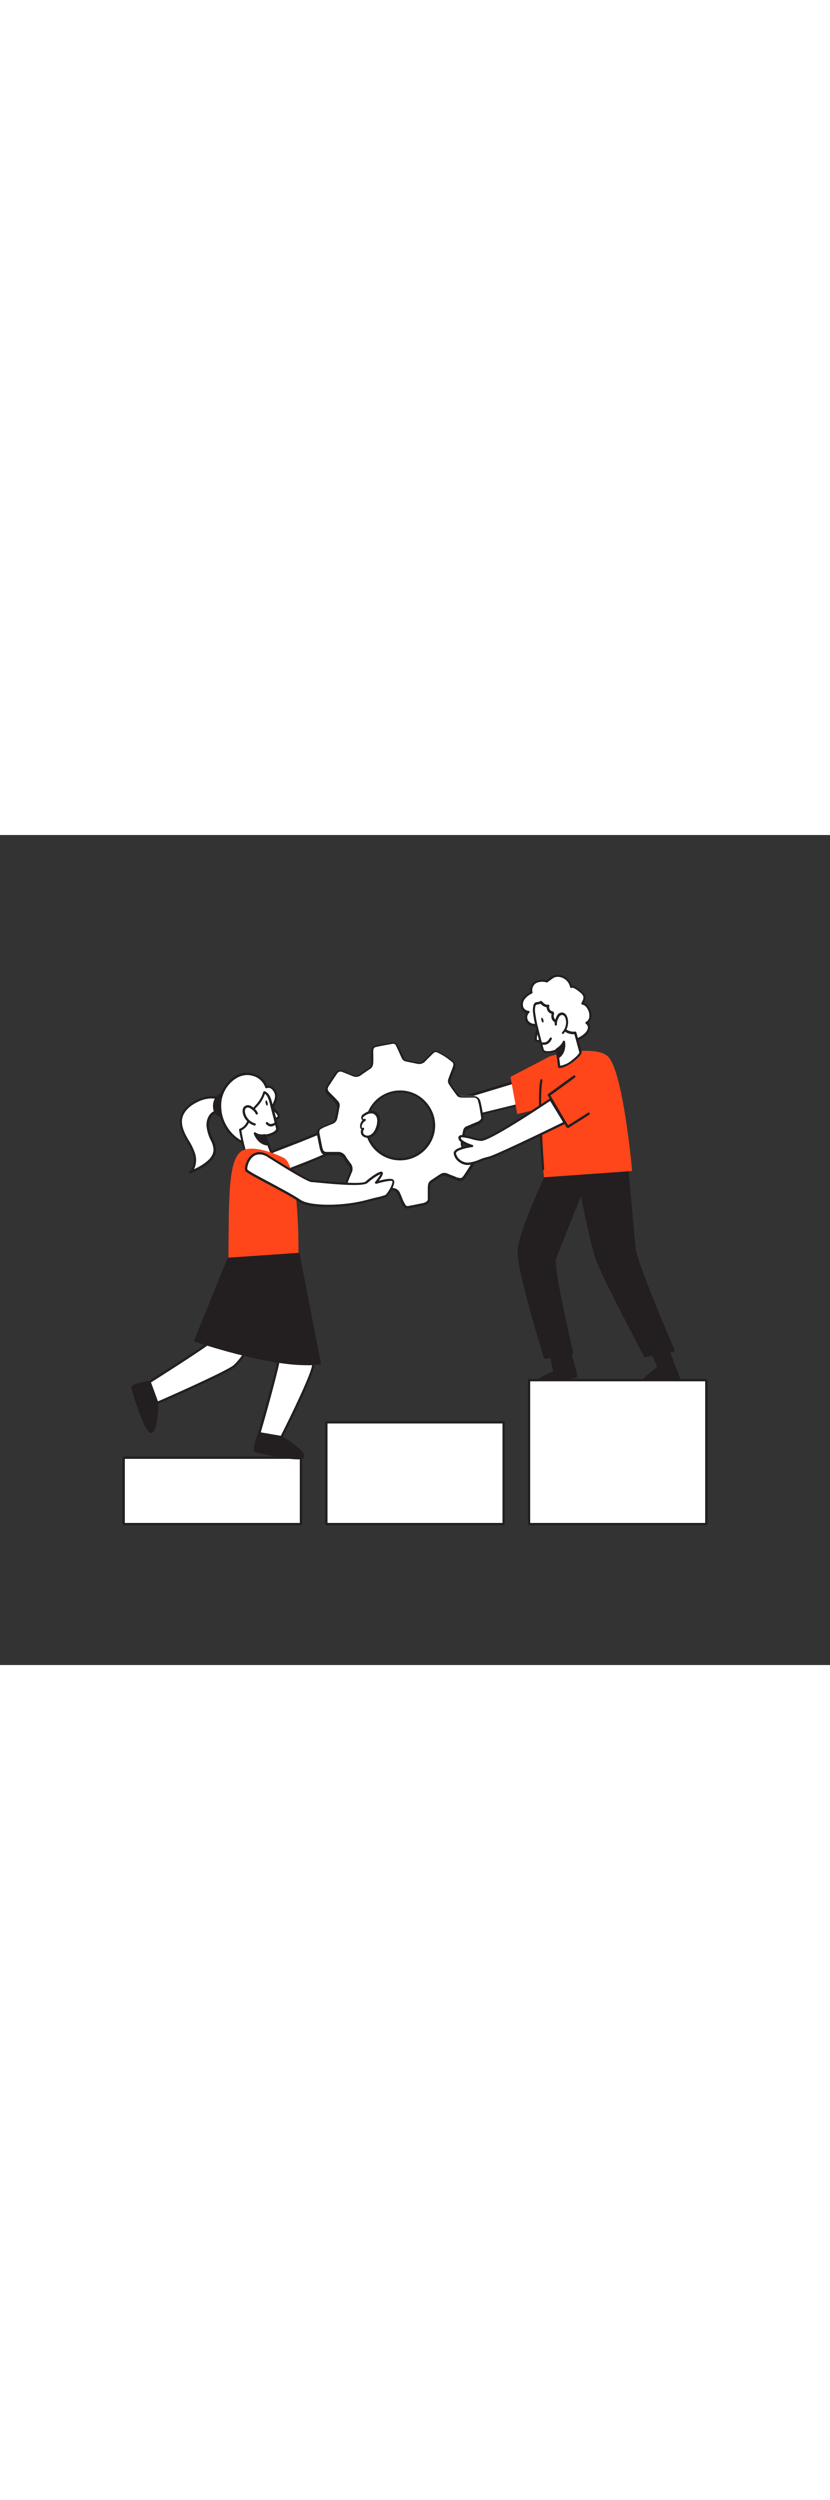<svg version="1.1" id="Layer_1" xmlns="http://www.w3.org/2000/svg" xmlns:xlink="http://www.w3.org/1999/xlink" x="0px" y="0px" viewBox="0 0 500 500" style="width: 166px;" xml:space="preserve" data-imageid="team-building-68" imageName="Team Building" class="illustrations_image">
<rect x="0" y="0" width="500" height="500" fill="#333333" stroke="none"/>
<style type="text/css">
	.st0_team-building-68{fill:#FFFFFF;}
	.st1_team-building-68{fill:#231F20;}
	.st2_team-building-68{fill:#68E1FD;}
</style>
<g id="Character_Male_Right_Hand_team-building-68">
	<path class="st0_team-building-68" d="M335.7,157l-56.2,13.7c-1.5,1-11.8,1.7-15.8,0.2s-3.6-4.9-2.8-7.2s9.9-2.9,9.9-2.9s-4-1.8-3.8-3.6&#10;&#9;&#9;s7.3,2.5,7.3,2.5l53.6-16.3L335.7,157L335.7,157z"/>
	<path class="st1_team-building-68" d="M270.9,172.4c-2.5,0.1-5-0.2-7.4-0.9c-2.4-0.9-4.9-3-3.2-8.1c0.6-1.9,5.2-2.8,8.2-3.2&#10;&#9;&#9;c-1.2-0.8-2.4-1.9-2.2-3.2c0-0.4,0.3-0.7,0.6-0.9c1.4-0.6,5.2,1.4,7.5,2.7l53.3-16.2c0.3-0.1,0.6,0,0.8,0.3l7.8,13.5&#10;&#9;&#9;c0.1,0.2,0.1,0.4,0,0.6c-0.1,0.2-0.3,0.4-0.5,0.4l-56.1,13.7C278.5,172,274.7,172.4,270.9,172.4L270.9,172.4z M267.6,157.5&#10;&#9;&#9;c0.2,0.7,1.9,1.9,3.4,2.6c0.3,0.1,0.5,0.4,0.4,0.8c-0.1,0.3-0.3,0.6-0.6,0.6c-4.2,0.3-8.9,1.3-9.3,2.4c-1.1,3.3-0.3,5.3,2.4,6.3&#10;&#9;&#9;c4,1.5,14,0.6,15.2-0.1c0.1,0,0.1-0.1,0.2-0.1l55.3-13.5l-7-12.2l-53.1,16.1c-0.2,0.1-0.4,0-0.6-0.1&#10;&#9;&#9;C271.3,158.8,268.5,157.5,267.6,157.5L267.6,157.5z"/>
	<path class="st0_team-building-68" d="M270.8,160.8c0,0-1.6,4.8,2.7,6"/>
	<path class="st1_team-building-68" d="M273.5,167.4c-0.1,0-0.1,0-0.2,0c-1.2-0.3-2.3-1.1-2.9-2.2c-0.6-1.5-0.7-3.1-0.2-4.6c0.2-0.4,0.6-0.5,0.9-0.3&#10;&#9;&#9;c0.3,0.1,0.5,0.5,0.4,0.8c-0.4,1.2-0.3,2.4,0.1,3.5c0.4,0.8,1.2,1.3,2.1,1.5c0.4,0.1,0.6,0.5,0.5,0.8c0,0,0,0,0,0&#10;&#9;&#9;C274,167.3,273.8,167.5,273.5,167.4L273.5,167.4z"/>
</g>
<g id="Character_Female_Left_Hand_team-building-68">
	<path class="st0_team-building-68" d="M213.6,173c0.7,0.4,1.3,0.9,1.8,1.5c1.4,1.7,1.9,3.9,1.4,6c-0.7,3.1-4.6,4.1-7.2,5.5c-3.1,1.7-6.2,3.2-9.4,4.7&#10;&#9;&#9;c-6.5,3-13.1,5.8-19.8,8.4c-5.5,2.1-11,4.2-16.6,6c-1.8,0.6-5.8,2.6-7.8,2.1c-2.3-0.6-7-12.9,3.9-14.8c2.1-0.4,4.3-1.6,6.3-2.4&#10;&#9;&#9;c5.1-1.9,10.2-3.9,15.2-5.9c5.9-2.4,11.9-4.8,17.7-7.3C203.3,175,209.2,170.6,213.6,173L213.6,173z"/>
	<path class="st1_team-building-68" d="M156.8,207.9c-0.3,0-0.7,0-1-0.1c-1.7-0.5-3.7-4.7-3.5-8.5c0.1-2.4,1.3-6.6,7.5-7.7c1.4-0.3,2.8-0.8,4.2-1.5&#10;&#9;&#9;c0.7-0.3,1.4-0.6,2-0.9c5.2-2,10.4-4,15.2-5.9c7.1-2.8,12.6-5.1,17.7-7.3c0.9-0.4,1.9-0.9,2.9-1.4c3.8-1.9,8.4-4.4,12.2-2.2l0,0&#10;&#9;&#9;c0.8,0.4,1.4,1,2,1.7c1.5,1.8,2.1,4.3,1.5,6.6c-0.6,2.8-3.4,4-5.8,5.1c-0.6,0.3-1.2,0.6-1.8,0.9c-2.8,1.5-5.9,3.1-9.5,4.7&#10;&#9;&#9;c-6,2.8-12.5,5.6-19.8,8.4c-6.3,2.4-11.6,4.3-16.7,6c-0.4,0.1-1,0.4-1.6,0.6C160.6,207.2,158.7,207.7,156.8,207.9L156.8,207.9z&#10;&#9;&#9; M210.6,173c-2.6,0-5.6,1.5-8.2,2.9c-1.1,0.6-2.1,1.1-3,1.5c-5.1,2.2-10.6,4.4-17.7,7.3c-4.9,1.9-10,3.9-15.2,5.9&#10;&#9;&#9;c-0.6,0.2-1.3,0.5-1.9,0.8c-1.4,0.7-2.9,1.3-4.5,1.6c-5,0.9-6.2,3.9-6.3,6.4c-0.2,3.6,1.8,6.8,2.5,7c1.3,0.4,3.9-0.7,5.7-1.4&#10;&#9;&#9;c0.7-0.3,1.2-0.5,1.7-0.6c5-1.6,10.3-3.5,16.6-6c7.3-2.8,13.7-5.5,19.7-8.3c3.5-1.6,6.6-3.2,9.4-4.7c0.6-0.3,1.2-0.6,1.9-0.9&#10;&#9;&#9;c2.2-1,4.5-2,5-4.1c0.4-1.9,0-3.8-1.2-5.4c-0.4-0.6-1-1-1.6-1.4l0,0C212.5,173.1,211.6,172.9,210.6,173L210.6,173z"/>
</g>
<g id="Gear_team-building-68">
	<path class="st0_team-building-68" d="M290.3,171.4c-0.8,1.2-1.9,2.1-3.3,2.5c-1.9,0.9-3.9,1.7-5.9,2.5c-0.8,0.4-1.4,1.1-1.6,2&#10;&#9;&#9;c-0.5,2.1-0.8,4.2-1.3,6.3c-0.5,1.9,0.1,3.9,1.6,5.1c1.5,1.4,2.9,2.8,4.3,4.2s1.4,2.3,0.5,3.9c-1.5,2.6-3.1,5.1-4.8,7.6&#10;&#9;&#9;c-1.5,2.2-2.4,2.4-5,1.5l-0.2-0.1c-1.9-0.8-3.9-1.5-5.8-2.3c-1.2-0.6-2.6-0.5-3.7,0.3c-1.9,1.2-3.7,2.5-5.6,3.7&#10;&#9;&#9;c-0.9,0.6-1.4,1.5-1.5,2.6c-0.1,0.6-0.1,1.3-0.1,1.9c0,2.1,0,4.1,0,6.2c0,1.1-0.7,2.1-1.7,2.4c-0.4,0.2-0.8,0.4-1.2,0.5&#10;&#9;&#9;c-3.2,0.7-6.3,1.3-9.5,1.9c-0.9,0.2-1.8-0.2-2.2-1c-0.5-0.7-1-1.5-1.4-2.4c-0.7-1.6-1.3-3.3-2-4.9c-0.5-1.4-1.7-2.3-3.1-2.6l-4.4-1&#10;&#9;&#9;c-3.8-0.8-4.4-0.6-7.1,2.1c-1.2,1.3-2.5,2.6-3.8,3.8c-1,1.1-2.7,1.3-3.9,0.4c-2.6-1.7-5.3-3.4-7.8-5.1c-1.8-1.2-2.1-2.2-1.3-4.3&#10;&#9;&#9;s1.5-3.9,2.4-5.8c0.7-1.5,0.6-3.3-0.4-4.6c-1-1.5-2.1-2.9-3.1-4.5c-0.8-1.6-2.6-2.6-4.4-2.4h-0.5h-6.3c-1.1,0-2.1-0.6-2.4-1.7&#10;&#9;&#9;c-0.2-0.4-0.4-0.9-0.5-1.3c-0.6-3-1.2-6-1.8-9c-0.3-1.3,0.4-2.7,1.6-3.2c0.8-0.4,1.7-0.8,2.6-1.2c1.4-0.6,2.8-1.1,4.2-1.7&#10;&#9;&#9;c1.2-0.5,2.1-1.5,2.4-2.8c0.5-2.3,0.9-4.7,1.3-7.1c0.2-0.9-0.1-1.8-0.7-2.5c-0.7-0.8-1.4-1.6-2.2-2.4c-1.1-1.1-2.2-2.1-3.2-3.2&#10;&#9;&#9;c-1.5-1.6-1.6-2.8-0.4-4.7c1.6-2.5,3.3-5.1,5-7.5c0.8-1.4,2.6-2,4.1-1.2c2.2,0.9,4.3,1.8,6.5,2.6c1.3,0.6,2.8,0.4,3.9-0.5&#10;&#9;&#9;c1.9-1.4,3.8-2.6,5.7-4c0.9-0.6,1.5-1.6,1.5-2.7c0.1-0.8,0.1-1.7,0.1-2.5c0-1.8-0.1-3.6,0-5.4c0-1.3,0.9-2.5,2.2-2.8&#10;&#9;&#9;c3.3-0.7,6.6-1.3,10-1.9c1.3-0.3,2.5,0.4,3,1.6c0.6,1.1,1.1,2.3,1.6,3.4c0.6,1.3,1.2,2.7,1.8,4c0.3,0.8,1,1.4,1.9,1.6&#10;&#9;&#9;c2.3,0.5,4.5,0.9,6.8,1.4c1.6,0.4,3.3-0.1,4.4-1.4c1.5-1.6,3.2-3.2,4.8-4.8c0.8-0.9,2.1-1.1,3.1-0.6c3.5,1.6,6.7,3.7,9.5,6.3&#10;&#9;&#9;c0.4,0.5,0.6,1.1,0.6,1.7c-0.1,0.8-0.3,1.7-0.6,2.4c-0.8,2-1.6,4-2.4,6c-0.4,0.9-0.4,2,0.1,2.8c1.5,2.3,3.1,4.6,4.8,6.7&#10;&#9;&#9;c0.5,0.5,1.1,0.8,1.8,0.9c0.9,0.1,1.9,0.1,2.8,0.1c1.8,0,3.5-0.1,5.3,0c1.5,0.1,2.7,1.1,3,2.6c0.3,1.1,0.5,2.3,0.8,3.5&#10;&#9;&#9;c0.4,2.2,0.8,4.5,1.2,6.7l-0.1,0.8L290.3,171.4z M238,195.1c11.1,1.7,21.4-5.9,23.2-16.9c1.9-12.1-7.3-21.9-16.7-23.4&#10;&#9;&#9;c-11.1-1.9-21.6,5.7-23.5,16.8c0,0.1,0,0.1,0,0.2C219,180.6,225,193,238,195.1L238,195.1z"/>
	<path class="st1_team-building-68" d="M245.4,225c-1,0-1.8-0.5-2.4-1.3c-0.6-0.8-1-1.6-1.4-2.5c-0.5-1.1-0.9-2.2-1.4-3.3c-0.2-0.5-0.4-1.1-0.6-1.6&#10;&#9;&#9;c-0.4-1.1-1.4-2-2.6-2.2l-1.9-0.4l-2.5-0.5c-3.5-0.8-3.9-0.6-6.4,1.9l-0.7,0.7c-1,1-2.1,2.1-3.2,3.1c-1.2,1.3-3.3,1.5-4.7,0.5&#10;&#9;&#9;c-2.9-1.8-5.5-3.5-7.9-5.1c-2-1.4-2.4-2.7-1.6-5.1c0.8-2,1.6-4,2.4-5.8c0.6-1.3,0.5-2.8-0.4-3.9l-0.9-1.3c-0.7-1-1.5-2.1-2.2-3.2&#10;&#9;&#9;c-0.7-1.4-2.2-2.2-3.8-2.1h-0.5h-2.1h-4.2l0,0c-1.4,0-2.6-0.8-3.1-2.1c-0.2-0.5-0.4-1-0.6-1.5c-0.6-3-1.2-6-1.8-9&#10;&#9;&#9;c-0.4-1.6,0.4-3.3,1.9-4c0.9-0.5,1.7-0.9,2.6-1.2c0.8-0.3,1.6-0.7,2.5-1l1.8-0.7c1-0.4,1.8-1.3,2-2.3c0.4-1.8,0.7-3.7,1.1-5.5&#10;&#9;&#9;l0.3-1.5c0.1-0.7-0.1-1.4-0.5-1.9c-0.6-0.8-1.4-1.5-2.1-2.4c-0.4-0.4-0.9-0.9-1.3-1.3c-0.6-0.6-1.3-1.2-1.9-1.9&#10;&#9;&#9;c-1.7-1.9-1.9-3.4-0.5-5.5c1.6-2.5,3.3-5.1,5-7.6c1-1.7,3.1-2.3,4.9-1.4c1.1,0.4,2.2,0.9,3.3,1.3l3.2,1.3c1,0.5,2.3,0.3,3.2-0.4&#10;&#9;&#9;c1.4-1.1,2.9-2.1,4.4-3.1l1.4-0.9c0.7-0.5,1.2-1.3,1.2-2.2c0.1-0.8,0.1-1.7,0.1-2.5c0-0.6,0-1.2,0-1.8c0-1.2-0.1-2.4,0-3.6&#10;&#9;&#9;c0-1.6,1.1-3.1,2.7-3.4c2.9-0.6,6-1.2,10-1.9c1.6-0.3,3.1,0.5,3.7,2c0.5,1,0.9,1.9,1.4,2.9l0.3,0.6c0.2,0.5,0.5,1.1,0.7,1.6&#10;&#9;&#9;c0.4,0.8,0.7,1.6,1.1,2.4c0.2,0.6,0.7,1,1.4,1.2l2.3,0.5c1.5,0.3,3,0.6,4.4,0.9c1.4,0.4,2.8-0.1,3.7-1.2c1-1.1,2.1-2.1,3.1-3.1&#10;&#9;&#9;l1.7-1.7c1-1.1,2.6-1.4,3.9-0.7c3.5,1.6,6.8,3.8,9.7,6.4c0.6,0.6,0.9,1.4,0.8,2.3c-0.1,0.9-0.3,1.8-0.7,2.6&#10;&#9;&#9;c-0.4,1.1-0.9,2.2-1.3,3.4c-0.4,0.9-0.7,1.8-1,2.6c-0.3,0.7-0.3,1.5,0.1,2.2c1.4,2,3,4.4,4.8,6.7c0.4,0.4,0.9,0.6,1.4,0.7&#10;&#9;&#9;c0.7,0.1,1.3,0.1,2,0.1h2.5c1.1,0,2.4,0,3.5,0c1.8,0.1,3.3,1.4,3.7,3.1c0.3,1.1,0.5,2.3,0.8,3.5c0.3,1.6,0.6,3.2,0.8,4.8l0.3,2&#10;&#9;&#9;c0,0.1,0,0.2,0,0.2l-0.1,0.8c0,0.1,0,0.1-0.1,0.2c-0.8,1.3-2.1,2.3-3.6,2.8c-1.2,0.5-2.4,1-3.5,1.5l-2.4,1&#10;&#9;&#9;c-0.6,0.3-1.1,0.8-1.2,1.5c-0.2,0.8-0.3,1.6-0.5,2.4c-0.3,1.3-0.5,2.6-0.8,4c-0.5,1.6,0.1,3.4,1.4,4.4c1.4,1.2,2.7,2.6,4.4,4.3&#10;&#9;&#9;s1.7,2.9,0.6,4.8c-1.9,3.1-3.4,5.5-4.8,7.6c-1.7,2.4-2.9,2.8-5.8,1.8l-0.2-0.1l-1.8-0.7c-1.4-0.5-2.7-1.1-4.1-1.7&#10;&#9;&#9;c-1-0.5-2.1-0.4-3,0.2l-0.8,0.5c-1.6,1.1-3.2,2.2-4.8,3.2c-0.7,0.5-1.1,1.2-1.1,2.1c-0.1,0.7-0.1,1.3-0.1,1.8c0,1.1,0,2.3,0,3.4&#10;&#9;&#9;v2.8c0,1.4-0.8,2.6-2.1,3.1l-0.2,0.1c-0.4,0.2-0.8,0.3-1.2,0.4l-6.8,1.4l-2.7,0.5c-0.2,0-0.4,0.1-0.6,0.1L245.4,225z M229.9,211.4&#10;&#9;&#9;c1,0,2,0.2,3,0.4c0.8,0.2,1.6,0.4,2.5,0.5l1.9,0.4c1.7,0.3,3,1.4,3.7,3l0.7,1.6c0.4,1.1,0.9,2.2,1.3,3.2c0.4,0.8,0.8,1.6,1.3,2.3&#10;&#9;&#9;c0.3,0.6,0.9,0.8,1.5,0.7l2.7-0.5c2.3-0.5,4.6-0.9,6.8-1.4c0.3-0.1,0.6-0.2,0.9-0.4l0.2-0.1c0.8-0.3,1.3-1,1.3-1.8v-2.8&#10;&#9;&#9;c0-1.1,0-2.3,0-3.4c0-0.7,0-1.3,0.1-2c0.1-1.3,0.7-2.4,1.8-3.1c1.6-1.1,3.2-2.1,4.8-3.2l0.8-0.5c1.3-0.9,2.9-1,4.3-0.4&#10;&#9;&#9;c1.3,0.6,2.7,1.1,4,1.6l1.7,0.7v0.7l0.2-0.7c2.3,0.8,2.8,0.6,4.1-1.3c1.4-2.1,2.9-4.4,4.8-7.5c0.8-1.3,0.7-1.9-0.4-3.1&#10;&#9;&#9;c-1.6-1.7-3-3-4.3-4.2c-1.7-1.4-2.4-3.6-1.9-5.8c0.3-1.3,0.6-2.6,0.8-3.9c0.2-0.8,0.3-1.6,0.5-2.4c0.2-1.1,0.9-2.1,2-2.5l2.4-1&#10;&#9;&#9;c1.2-0.5,2.3-1,3.5-1.5c1.1-0.3,2.2-1,2.9-2l0.1-0.6l-0.3-1.9c-0.3-1.6-0.5-3.2-0.8-4.8c-0.2-1.2-0.5-2.3-0.8-3.4&#10;&#9;&#9;c-0.2-1.2-1.2-2.1-2.4-2.1c-1.1-0.1-2.3,0-3.4,0h-2.5c-0.8,0-1.5,0-2.3-0.1c-0.9-0.1-1.7-0.5-2.2-1.2c-1.8-2.4-3.5-4.7-4.8-6.8&#10;&#9;&#9;c-0.7-1-0.7-2.3-0.2-3.5c0.3-0.9,0.7-1.8,1-2.7c0.4-1.1,0.9-2.2,1.3-3.4c0.3-0.7,0.5-1.5,0.6-2.2c0-0.4-0.1-0.8-0.3-1.1&#10;&#9;&#9;c-2.8-2.5-5.9-4.6-9.4-6.2c-0.8-0.4-1.8-0.2-2.3,0.4l-1.7,1.7c-1,1-2.1,2-3.1,3.1c-1.2,1.5-3.2,2.1-5.1,1.6&#10;&#9;&#9;c-1.4-0.3-2.9-0.6-4.4-0.9l-2.4-0.5c-1.1-0.2-1.9-1-2.4-2c-0.4-0.8-0.7-1.6-1.1-2.4l-0.7-1.6l-0.3-0.6c-0.4-1-0.9-1.9-1.3-2.8&#10;&#9;&#9;c-0.3-0.9-1.3-1.4-2.2-1.2c-4,0.7-7.1,1.3-9.9,1.9c-1,0.2-1.7,1.1-1.6,2.1c-0.1,1.1,0,2.3,0,3.5c0,0.6,0,1.2,0,1.8&#10;&#9;&#9;c0,0.8,0,1.7-0.1,2.6c-0.1,1.3-0.7,2.5-1.8,3.2l-1.4,0.9c-1.4,1-2.9,2-4.3,3c-1.3,1-3,1.2-4.5,0.6l-3.2-1.3&#10;&#9;&#9;c-1.1-0.4-2.2-0.9-3.3-1.3c-1.1-0.6-2.6-0.2-3.2,0.9c0,0,0,0,0,0c-1.7,2.5-3.4,5-5,7.5c-1,1.6-0.9,2.4,0.4,3.8&#10;&#9;&#9;c0.6,0.6,1.2,1.2,1.8,1.8l1.3,1.3c0.8,0.8,1.5,1.6,2.2,2.4c0.7,0.8,1,2,0.8,3.1l-0.3,1.5c-0.3,1.9-0.7,3.7-1.1,5.6&#10;&#9;&#9;c-0.3,1.5-1.4,2.8-2.8,3.3l-1.8,0.7l-2.4,1c-0.9,0.3-1.7,0.7-2.5,1.2c-1,0.4-1.5,1.4-1.3,2.5c0.6,3,1.2,6,1.8,9&#10;&#9;&#9;c0.1,0.4,0.2,0.7,0.4,1.1c0.2,0.8,1,1.4,1.9,1.4l0,0h4.2h2.1h0.4c2.1-0.2,4.1,0.9,5.1,2.7c0.6,1.1,1.4,2.1,2.1,3.1&#10;&#9;&#9;c0.3,0.4,0.6,0.9,1,1.3c1.1,1.5,1.3,3.6,0.5,5.3c-0.8,1.8-1.6,3.8-2.3,5.7c-0.7,1.8-0.5,2.4,1,3.5c2.3,1.6,4.9,3.3,7.8,5.1&#10;&#9;&#9;c0.9,0.7,2.2,0.6,3-0.3c1.1-1,2.1-2,3.1-3.1l0.7-0.7C227.1,212.2,228.1,211.4,229.9,211.4L229.9,211.4z M290.3,171.4L290.3,171.4z&#10;&#9;&#9; M241.1,196c-1.1,0-2.2-0.1-3.2-0.2l0,0c-5.8-0.9-11-4.1-14.3-8.9c-3.1-4.4-4.3-9.9-3.3-15.2c1.7-11.4,12.3-19.3,23.8-17.6&#10;&#9;&#9;c5.7,0.8,10.7,4,14,8.6c3.3,4.5,4.7,10.1,3.8,15.6C260.2,188.4,251.4,196,241.1,196L241.1,196z M238.1,194.4&#10;&#9;&#9;c10.7,1.6,20.7-5.7,22.4-16.4c0.8-5.2-0.5-10.4-3.6-14.6c-6.2-8.8-18.4-10.9-27.2-4.7c-4.4,3.1-7.3,7.8-8.1,13.1&#10;&#9;&#9;c-0.9,5,0.2,10.1,3.1,14.2C227.8,190.5,232.7,193.6,238.1,194.4L238.1,194.4L238.1,194.4z"/>
</g>
<g id="Character_Male_team-building-68">
	<path class="st1_team-building-68" d="M393.3,313.2c0.3,1,3.7,6.7,3,7.8s-11.5,8-8.3,9s21.5-1.5,21.5-1.5l-11.1-29.1L393.3,313.2L393.3,313.2z"/>
	<path class="st1_team-building-68" d="M390.9,330.9c-1,0-2.1,0-3.1-0.3c-0.5-0.1-0.9-0.6-1.1-1.1c-0.2-1.5,1.9-3.4,6.6-7c0.8-0.6,1.6-1.2,2.4-1.9&#10;&#9;&#9;c0.2-0.7-1.6-4.1-2.2-5.4c-0.3-0.6-0.6-1.1-0.8-1.7c0-0.2,0-0.3,0-0.5l5.1-13.8c0.1-0.3,0.4-0.5,0.6-0.5l0,0c0.3,0,0.5,0.2,0.6,0.5&#10;&#9;&#9;l11.1,29.1c0.1,0.2,0.1,0.4,0,0.6c-0.1,0.2-0.3,0.3-0.5,0.3C408,329.4,396.8,330.9,390.9,330.9L390.9,330.9z M388.1,329.2h0.1&#10;&#9;&#9;c2.4,0.8,14.7-0.6,20.3-1.4l-10.1-26.5l-4.4,11.8c0.1,0.3,0.4,0.8,0.7,1.3c2,3.9,2.8,5.9,2.2,6.8c-0.8,0.9-1.7,1.6-2.7,2.3&#10;&#9;&#9;C392.5,324.9,388.2,328.2,388.1,329.2L388.1,329.2z"/>
	<path class="st1_team-building-68" d="M341.7,307.6c0,0,6.4,18.3,5.3,18.7s-27.9,6.6-26.8,5s13.7-8.2,13.8-7.4s-1.7-8.9-1.7-8.9L341.7,307.6&#10;&#9;&#9;L341.7,307.6z"/>
	<path class="st1_team-building-68" d="M321,332.1c-0.7,0-1.2-0.1-1.4-0.3c-0.2-0.3-0.2-0.7,0-1c0.9-1.2,10.4-6.7,13.6-7.6c-0.2-0.8-0.4-1.9-0.7-3.7&#10;&#9;&#9;l-0.9-4.5c0-0.3,0-0.5,0.2-0.7l9.4-7.4c0.2-0.1,0.4-0.2,0.6-0.1c0.2,0.1,0.4,0.2,0.5,0.4c6.6,18.9,5.5,19.3,4.9,19.6&#10;&#9;&#9;C347,327,326.6,332.1,321,332.1L321,332.1z M333.7,324.5c-4.1,1.7-8.1,3.8-11.9,6.3c5-0.5,21.9-4.3,24.6-5.1c-0.1-1.8-2.5-9.6-5-17&#10;&#9;&#9;l-8.2,6.5c0.3,1.7,1.5,7.8,1.6,8.4v0l0,0c0.1,0.4-0.2,0.7-0.6,0.8C334,324.6,333.8,324.6,333.7,324.5L333.7,324.5z M333.4,324&#10;&#9;&#9;L333.4,324c-0.1,0.1,0,0.3,0.1,0.4C333.5,324.2,333.4,324.1,333.4,324L333.4,324z"/>
	<path class="st1_team-building-68" d="M331.6,199.8c0,0-18.8,38.8-19,51.1s15.8,64,15.8,64l16.4-2.7c0,0-12.2-51.7-10.4-57.1s15.9-40.2,15.9-40.2&#10;&#9;&#9;s5.5,29.8,9.5,40.8c3.9,11,28.8,58,28.8,58l17.1-3.3c0,0-22.7-52.7-23.6-61.8s-5.3-57.6-5.3-57.6L331.6,199.8L331.6,199.8z"/>
	<path class="st1_team-building-68" d="M328.4,315.7c-0.3,0-0.6-0.2-0.7-0.5c-0.7-2.1-16.1-52-15.9-64.2s18.3-49.8,19.1-51.4c0.1-0.2,0.3-0.3,0.5-0.4&#10;&#9;&#9;l45.4-8.7c0.2,0,0.4,0,0.5,0.1c0.2,0.1,0.3,0.3,0.3,0.5c0,0,4.5,48.6,5.3,57.7c0.8,8.9,23.3,61,23.5,61.5c0.2,0.3,0,0.8-0.3,0.9&#10;&#9;&#9;c-0.1,0-0.1,0.1-0.2,0.1l-17.1,3.3c-0.3,0.1-0.6-0.1-0.8-0.4c-1-1.9-25-47.2-28.9-58.1c-3.3-9.1-7.7-31.3-9.1-38.6&#10;&#9;&#9;c-3.1,7.7-13.5,33.4-15,37.9c-1.5,4.3,7,42.4,10.4,56.7c0.1,0.4-0.1,0.8-0.5,0.8c0,0,0,0,0,0l-16.4,2.7L328.4,315.7L328.4,315.7z&#10;&#9;&#9; M332.1,200.5c-1.8,3.7-18.6,39.1-18.8,50.5s13.9,57.5,15.6,63.2l15-2.5c-1.9-7.9-12-51.5-10.2-56.7s15.4-38.8,15.9-40.2&#10;&#9;&#9;c0.1-0.4,0.6-0.5,0.9-0.4c0.2,0.1,0.4,0.3,0.4,0.5c0.1,0.3,5.6,29.9,9.5,40.7c3.7,10.2,26,52.6,28.6,57.5l15.8-3&#10;&#9;&#9;c-3-6.9-22.5-52.6-23.3-61.2c-0.8-8.4-4.7-50.7-5.2-56.9L332.1,200.5L332.1,200.5z"/>
	<polygon class="st2_team-building-68 targetColor" points="329.4,134.3 307.5,145.7 311.6,168.1 332.2,163.2 &#9;" style="fill: rgb(255, 69, 26);"/>
	<path class="st2_team-building-68 targetColor" d="M329.4,134.3c1.3-1.8,28.3-8,36.5-1.2s13.6,54.6,14.9,69.3l-53.1,3.8C327.6,206.2,322.2,144.1,329.4,134.3&#10;&#9;&#9;L329.4,134.3z" style="fill: rgb(255, 69, 26);"/>
	<path class="st1_team-building-68" d="M327.2,201.8c-0.4,0-0.7-0.3-0.7-0.6c-0.1-1.8-3.3-43.3-1-53.6c0.1-0.4,0.5-0.6,0.8-0.5s0.6,0.5,0.5,0.8&#10;&#9;&#9;c-2.3,10,1,52.7,1,53.1C327.9,201.4,327.6,201.7,327.2,201.8L327.2,201.8L327.2,201.8z"/>
	<path class="st0_team-building-68" d="M344.9,124.1c3-0.6,5.7-2,7.9-4.1c1-0.9,1.8-2.1,2.1-3.4c0.3-1.4-0.3-2.8-1.5-3.4c1.3-0.8,2.2-2.1,2.3-3.6&#10;&#9;&#9;c0.1-1.5-0.1-3-0.8-4.3c-0.8-1.8-2.2-3.5-4.1-3.7c0.8-1.4,1.6-3.1,1.1-4.7c-0.3-0.8-0.9-1.4-1.5-1.9c-1.2-1.1-2.5-2.1-3.9-2.9&#10;&#9;&#9;c-0.7-0.5-1.7-0.9-2.4-0.4c-0.6-3.2-3-5.7-6.1-6.5c-1.5-0.4-3.1-0.4-4.6,0.2c-1.4,0.9-2.7,1.8-3.9,2.9c-2.2-0.8-5.8-0.5-7.6,1.1&#10;&#9;&#9;c-1.6,1.4-2.3,3.6-1.8,5.6c-1.7,0.8-3.2,1.9-4.4,3.3c-1.2,1.4-1.7,3.3-1.3,5.2c0.4,1.9,2.1,3.2,4,3.2c-1.6,1.5-1.9,4-0.6,5.8&#10;&#9;&#9;c1.4,1.7,3.6,2.5,5.8,1.9c0.3-0.1,0.6-0.1,0.9-0.1c0.3,0.1,0.7,0.4,0.9,0.6c0.9,0.8,2.1,0.6,3,1.2c1.3,0.9,2.5,1.9,3.7,3&#10;&#9;&#9;c1.2,1,2.4,1.8,3.7,2.7c1.4,0.9,2.7,2.3,4.3,2.9c1.4,0.5,2.3,0,3.7-0.3L344.9,124.1L344.9,124.1z"/>
	<path class="st1_team-building-68" d="M341.3,125.6c-0.5,0-1-0.1-1.4-0.3c-1.1-0.5-2.2-1.1-3.1-1.9c-0.5-0.3-0.9-0.7-1.4-1c-1.3-0.8-2.6-1.7-3.8-2.7&#10;&#9;&#9;c-0.4-0.3-0.8-0.7-1.2-1c-0.7-0.7-1.5-1.4-2.4-1.9c-0.4-0.2-0.7-0.3-1.1-0.4c-0.7-0.1-1.4-0.4-2-0.9l-0.2-0.2&#10;&#9;&#9;c-0.1-0.1-0.2-0.2-0.4-0.3c-0.2,0-0.3,0-0.5,0.1c-2.4,0.7-5.1-0.1-6.6-2.1c-1.2-1.7-1.2-3.9-0.2-5.7c-1.6-0.6-2.9-1.9-3.3-3.6&#10;&#9;&#9;c-0.4-2,0.1-4.2,1.5-5.8c1.1-1.4,2.5-2.5,4.1-3.3c-0.3-2.2,0.5-4.3,2.1-5.8c2-1.7,5.5-2,7.9-1.3c1.2-1,2.5-2,3.8-2.8&#10;&#9;&#9;c1.6-0.6,3.4-0.7,5-0.2c3.1,0.8,5.5,3.2,6.4,6.3c0.8,0,1.6,0.2,2.3,0.7c1.4,0.9,2.8,1.9,4,3c0.7,0.6,1.3,1.4,1.7,2.2&#10;&#9;&#9;c0.4,1.5,0.2,3.1-0.7,4.4c1.7,0.7,3,2.2,3.7,3.9c0.7,1.5,1,3.1,0.8,4.7c-0.2,1.4-0.8,2.6-1.8,3.5c0.9,1,1.2,2.3,1,3.5&#10;&#9;&#9;c-0.4,1.5-1.2,2.8-2.3,3.8c-2.3,2.1-5.2,3.6-8.2,4.2l0,0l-1.1,0.3c-0.3,0.1-0.6,0.2-0.9,0.2C342.5,125.6,341.9,125.7,341.3,125.6&#10;&#9;&#9;L341.3,125.6z M324.2,113.6c0.1,0,0.2,0,0.3,0c0.4,0.1,0.8,0.3,1.1,0.7l0.1,0.1c0.4,0.3,0.9,0.5,1.4,0.6c0.5,0.1,1,0.3,1.5,0.5&#10;&#9;&#9;c1,0.6,1.9,1.3,2.7,2.1c0.4,0.3,0.8,0.7,1.1,1c1.2,0.9,2.4,1.8,3.7,2.6c0.5,0.3,1,0.7,1.5,1.1c0.8,0.7,1.7,1.3,2.7,1.7&#10;&#9;&#9;c0.7,0.3,1.6,0.2,2.3-0.1c0.3-0.1,0.6-0.2,1-0.3l1-0.2l0,0c2.8-0.6,5.5-1.9,7.6-3.9c0.9-0.8,1.6-1.8,1.9-3c0.2-1-0.2-2.1-1.1-2.7&#10;&#9;&#9;c-0.3-0.2-0.5-0.6-0.3-0.9c0.1-0.1,0.2-0.3,0.3-0.3c1.1-0.6,1.9-1.8,2-3.1c0.1-1.4-0.1-2.8-0.7-4c-0.4-0.9-1.6-3.1-3.5-3.3&#10;&#9;&#9;c-0.2,0-0.4-0.2-0.5-0.4c-0.1-0.2-0.1-0.5,0-0.7c0.7-1.3,1.5-2.8,1-4.1c-0.3-0.6-0.7-1.2-1.3-1.7c-1.2-1.1-2.4-2-3.8-2.8&#10;&#9;&#9;c-0.5-0.3-1.3-0.7-1.7-0.4c-0.2,0.1-0.5,0.1-0.7,0c-0.2-0.1-0.4-0.3-0.4-0.5c-0.6-2.9-2.8-5.2-5.6-5.9c-1.4-0.4-2.8-0.3-4.1,0.2&#10;&#9;&#9;c-1.2,0.8-2.4,1.7-3.6,2.6c-0.2,0.3-0.5,0.4-0.9,0.3c-1.9-0.7-5.2-0.5-6.9,0.9c-1.4,1.3-2,3.2-1.5,5c0.1,0.3-0.1,0.6-0.4,0.8&#10;&#9;&#9;c-1.6,0.7-3,1.8-4.1,3.1c-1.1,1.3-1.5,3-1.2,4.6c0.4,1.5,1.7,2.6,3.2,2.7c0.3,0,0.6,0.2,0.7,0.4c0.1,0.3,0,0.6-0.2,0.8&#10;&#9;&#9;c-1.4,1.3-1.6,3.3-0.5,4.9c1.2,1.5,3.2,2.1,5,1.6C323.6,113.7,323.9,113.6,324.2,113.6L324.2,113.6z"/>
	<path class="st0_team-building-68" d="M324.4,115.5c0,0-2.6,7.1-1.5,8.2s3.7-0.4,3.7-0.4"/>
	<path class="st1_team-building-68" d="M324.1,124.8c-0.6,0-1.2-0.2-1.6-0.6c-1.3-1.2,0.3-6.1,1.3-8.9c0.2-0.4,0.6-0.5,0.9-0.4&#10;&#9;&#9;c0.3,0.1,0.5,0.5,0.4,0.9c-1.3,3.4-2,6.9-1.6,7.5c0.6,0.5,2.2-0.2,2.9-0.5c0.3-0.2,0.8-0.1,1,0.3c0.2,0.3,0.1,0.8-0.3,1&#10;&#9;&#9;C326.1,124.4,325.1,124.7,324.1,124.8L324.1,124.8z"/>
	<path class="st0_team-building-68" d="M322.6,101.7c-0.3,0.3-0.6,0.7-0.6,1.2c-0.3,1.6-0.3,3.2-0.1,4.8c0.4,3.2,1.1,6.3,1.9,9.3&#10;&#9;&#9;c1,4.1,2.1,8.2,3.2,12.2c0.8,2.6,7.5,1,8.5,0l1.4,10.5c0,0,3.4,0.1,8.3-3.6s4.6-5.1,4.6-5.1l-3.2-11.7c0,0-4.4,1.1-8.3-3.6&#10;&#9;&#9;c-0.6-0.8-1.1-2-1.8-2.6c-0.9-0.7-2-0.7-2.8-1.7c-0.7-1-0.9-2.2-0.6-3.4c0.1-0.2,0.2-0.6,0-0.8c-0.1-0.1-0.3-0.2-0.4-0.2&#10;&#9;&#9;c-1.8-0.5-2.8-2.2-2.4-4c0,0,0,0,0,0c-1.7,0.4-3.2-1-4.4-2.3c0.4,0.4-2.6,0.8-2.7,0.8C323,101.5,322.8,101.6,322.6,101.7&#10;&#9;&#9;L322.6,101.7z"/>
	<path class="st1_team-building-68" d="M336.9,140.4L336.9,140.4c-0.4,0-0.7-0.3-0.7-0.6l-1.2-9.4c-2.1,0.9-4.3,1.1-6.5,0.8c-1-0.1-1.8-0.8-2.1-1.7&#10;&#9;&#9;c-1.2-4-2.3-8.1-3.3-12.2l-0.2-0.9c-0.8-2.8-1.3-5.7-1.7-8.6c-0.3-1.7-0.3-3.4,0.1-5.1c0.1-0.6,0.4-1.1,0.9-1.6l0,0&#10;&#9;&#9;c0.2-0.2,0.5-0.3,0.8-0.4h0.2c0.7-0.1,1.3-0.2,2-0.4c0-0.1,0.1-0.1,0.2-0.2c0.3-0.3,0.7-0.2,1,0c0,0,0,0,0,0l0,0&#10;&#9;&#9;c1,1.2,2.4,2.4,3.7,2.1c0.2-0.1,0.5,0,0.7,0.2c0.2,0.2,0.2,0.4,0.1,0.7c-0.4,1.4,0.5,2.8,1.8,3.1c0.3,0,0.6,0.2,0.8,0.4&#10;&#9;&#9;c0.3,0.4,0.4,1,0.2,1.4c-0.3,1-0.1,2,0.5,2.8c0.3,0.4,0.8,0.7,1.3,0.8c0.5,0.2,1,0.4,1.4,0.7c0.5,0.5,1,1.1,1.3,1.7&#10;&#9;&#9;c0.2,0.3,0.4,0.7,0.6,1c3.5,4.2,7.4,3.4,7.6,3.4c0.4-0.1,0.7,0.1,0.8,0.5l3.2,11.7c0.1,0.6-0.2,2.2-4.8,5.8&#10;&#9;&#9;S337.5,140.5,336.9,140.4L336.9,140.4z M335.5,128.6c0.1,0,0.1,0,0.2,0c0.3,0.1,0.4,0.3,0.5,0.6l1.3,9.8c2.7-0.5,5.2-1.7,7.2-3.5&#10;&#9;&#9;c3.7-2.9,4.2-4.2,4.3-4.5l-3-11c-1.5,0.1-5.1,0-8.3-3.9c-0.3-0.4-0.5-0.8-0.8-1.2c-0.3-0.5-0.6-0.9-1-1.3c-0.3-0.2-0.6-0.4-1-0.5&#10;&#9;&#9;c-0.7-0.2-1.4-0.7-1.9-1.3c-0.9-1.1-1.1-2.6-0.7-4c0,0,0-0.1,0-0.1c-1-0.2-1.9-0.9-2.4-1.8c-0.4-0.6-0.6-1.4-0.6-2.1&#10;&#9;&#9;c-1.4-0.3-2.7-1-3.6-2.1c-0.8,0.2-1.6,0.4-2.4,0.5c-0.1,0-0.3,0.1-0.4,0.2l0,0c-0.1,0.1-0.2,0.3-0.4,0.8c-0.3,1.5-0.3,3,0,4.6&#10;&#9;&#9;c0.4,2.8,0.9,5.6,1.7,8.4l0.2,0.9c1,4.1,2.1,8.2,3.2,12.2c0.1,0.4,0.5,0.6,1.1,0.8c2.1,0.5,5.7-0.5,6.2-1.1&#10;&#9;&#9;C335.1,128.6,335.3,128.6,335.5,128.6L335.5,128.6z M322.6,101.7L322.6,101.7z"/>
	<path class="st0_team-building-68" d="M335,114.2c-0.1-1.1,0-2.1,0.5-3.1c0.2-0.8,0.6-1.5,1-2.2c0.5-0.7,1.2-1.1,2-1.2c0.7,0,1.4,0.3,1.9,0.9&#10;&#9;&#9;c0.5,0.6,0.8,1.2,1,1.9c0.9,3.1,0,6.4-2.2,8.7l0.2-0.3"/>
	<path class="st1_team-building-68" d="M339.2,119.9c-0.2,0-0.3-0.1-0.4-0.1c-0.3-0.2-0.4-0.6-0.2-0.9l0.1-0.2l0,0c2-2.1,2.8-5.2,2-8&#10;&#9;&#9;c-0.2-0.6-0.4-1.2-0.8-1.6c-0.3-0.4-0.8-0.6-1.4-0.7c-0.6,0.1-1.2,0.4-1.5,0.9c-0.4,0.6-0.7,1.3-1,2c-0.4,0.8-0.6,1.8-0.5,2.7&#10;&#9;&#9;c0.1,0.4-0.2,0.7-0.5,0.8c-0.4,0.1-0.7-0.1-0.8-0.5c0,0,0,0,0,0c-0.2-1.2,0-2.4,0.5-3.5c0.3-0.9,0.6-1.7,1.1-2.4&#10;&#9;&#9;c0.6-0.9,1.5-1.4,2.6-1.5c0.9,0,1.8,0.4,2.4,1.1c0.5,0.6,0.9,1.4,1.1,2.2c0.9,3.3,0,6.9-2.4,9.4&#10;&#9;&#9;C339.6,119.8,339.4,119.9,339.2,119.9L339.2,119.9z"/>
	<path class="st1_team-building-68" d="M335.5,129.3c0,0,3.2-1.9,4.3-4.7c0,0,1.2,6.3-3.7,9.3L335.5,129.3z"/>
	<path class="st1_team-building-68" d="M336.1,134.6c-0.1,0-0.2,0-0.3-0.1c-0.2-0.1-0.4-0.3-0.4-0.5l-0.6-4.7c0-0.3,0.1-0.6,0.3-0.7c0,0,3-1.8,4-4.3&#10;&#9;&#9;c0.1-0.3,0.4-0.5,0.7-0.4c0.3,0,0.6,0.3,0.6,0.6c0,0.3,1.3,6.8-4,10.1C336.4,134.6,336.3,134.6,336.1,134.6L336.1,134.6z&#10;&#9;&#9; M336.3,129.6l0.4,3.1c1.6-1.5,2.5-3.6,2.6-5.7C338.4,128,337.4,128.9,336.3,129.6L336.3,129.6z"/>
	
		<ellipse transform="matrix(0.965 -0.264 0.264 0.965 -17.832 90.251)" class="st1_team-building-68" cx="326.6" cy="111.4" rx="0.6" ry="1.5"/>
	<path class="st1_team-building-68" d="M327.8,126.4c-0.3,0-0.6,0-1-0.1c-0.4-0.1-0.6-0.5-0.5-0.9c0.1-0.4,0.5-0.6,0.9-0.5c0.1,0,2.3,0.6,4-2.6&#10;&#9;&#9;c0.2-0.3,0.6-0.5,0.9-0.3c0.3,0.2,0.5,0.6,0.3,0.9C331.1,125.7,329.2,126.4,327.8,126.4L327.8,126.4z"/>
	<path class="st0_team-building-68" d="M331.7,159.3c0,0-36.6,24.7-41.8,24.4s-12.8-4.1-13-1.4s7.5,5,7.5,5s-10.7,1.3-10.4,4.4s4.1,6.7,8.6,6.2&#10;&#9;&#9;s7.6-2.9,11.6-3.5s45.9-21.2,45.9-21.2L331.7,159.3L331.7,159.3z"/>
	<path class="st1_team-building-68" d="M281.8,198.8c-2,0-3.9-0.7-5.5-2c-1.6-1.2-2.7-3-3-4.9c-0.3-2.7,4.8-4.1,8.2-4.8c-2.4-1-5.5-2.7-5.4-4.8&#10;&#9;&#9;c0-0.5,0.3-1,0.7-1.2c1.2-0.8,3.6-0.2,6.6,0.6c2.1,0.6,4.2,1.1,6.4,1.3h0.1c3.9,0,26.8-14.5,41.3-24.3c0.2-0.1,0.4-0.1,0.5-0.1&#10;&#9;&#9;c0.2,0,0.3,0.2,0.5,0.3l8.5,14.1c0.1,0.2,0.1,0.4,0.1,0.6c-0.1,0.2-0.2,0.3-0.4,0.4c-1.7,0.8-42,20.6-46.1,21.2&#10;&#9;&#9;c-1.7,0.4-3.4,0.9-5,1.6c-2.1,0.9-4.3,1.6-6.6,1.9C282.5,198.8,282.2,198.8,281.8,198.8L281.8,198.8z M278.4,182.1&#10;&#9;&#9;c-0.2,0-0.5,0-0.7,0.1c0,0-0.1,0.1-0.1,0.2c-0.1,1.5,4.1,3.4,7,4.3c0.3,0.1,0.5,0.4,0.5,0.7c0,0.3-0.3,0.6-0.6,0.6&#10;&#9;&#9;c-4.2,0.5-9.9,2.1-9.8,3.7c0.3,1.6,1.2,3,2.5,4c1.5,1.2,3.4,1.8,5.4,1.6c2.2-0.3,4.3-0.9,6.3-1.8c1.7-0.8,3.5-1.3,5.3-1.7&#10;&#9;&#9;c3-0.5,30.4-13.6,45-20.8l-7.8-12.8c-5.8,3.9-36.6,24.4-41.6,24.1c-2.3-0.2-4.5-0.7-6.7-1.4C281.7,182.6,280.1,182.2,278.4,182.1&#10;&#9;&#9;L278.4,182.1z"/>
	<polyline class="st2_team-building-68 targetColor" points="345.9,145.4 330.6,156.6 341.9,175.7 354.6,167.7 &#9;" style="fill: rgb(255, 69, 26);"/>
	<path class="st1_team-building-68" d="M341.9,176.4c-0.1,0-0.1,0-0.2,0c-0.2,0-0.3-0.2-0.4-0.3L330,156.9c-0.2-0.3-0.1-0.7,0.2-0.9l15.3-11.1&#10;&#9;&#9;c0.3-0.2,0.8-0.2,1,0.2c0.2,0.3,0.2,0.8-0.1,1l-14.8,10.8l10.6,18l12-7.6c0.3-0.2,0.8-0.1,1,0.2s0.1,0.8-0.2,1l-12.6,8&#10;&#9;&#9;C342.2,176.4,342.1,176.4,341.9,176.4L341.9,176.4z"/>
</g>
<g id="Steps_team-building-68">
	<rect x="74.5" y="375.1" class="st0_team-building-68" width="106.8" height="40"/>
	<path class="st1_team-building-68" d="M181.3,415.8H74.5c-0.4,0-0.7-0.3-0.7-0.7l0,0v-40c0-0.4,0.3-0.7,0.7-0.7h0h106.8c0.4,0,0.7,0.3,0.7,0.7l0,0&#10;&#9;&#9;v40C182,415.5,181.7,415.8,181.3,415.8C181.3,415.8,181.3,415.8,181.3,415.8z M75.2,414.4h105.4v-38.6H75.2L75.2,414.4z"/>
	<rect x="196.6" y="353.9" class="st0_team-building-68" width="106.8" height="61.3"/>
	<path class="st1_team-building-68" d="M303.4,415.8H196.6c-0.4,0-0.7-0.3-0.7-0.7l0,0v-61.3c0-0.4,0.3-0.7,0.7-0.7c0,0,0,0,0,0h106.8&#10;&#9;&#9;c0.4,0,0.7,0.3,0.7,0.7v0v61.3C304.1,415.5,303.8,415.8,303.4,415.8L303.4,415.8z M197.3,414.4h105.4v-59.9H197.3L197.3,414.4&#10;&#9;&#9;L197.3,414.4z"/>
	<rect x="318.7" y="328.5" class="st0_team-building-68" width="106.8" height="86.7"/>
	<path class="st1_team-building-68" d="M425.5,415.8H318.7c-0.4,0-0.7-0.3-0.7-0.7v0v-86.7c0-0.4,0.3-0.7,0.7-0.7h0h106.8c0.4,0,0.7,0.3,0.7,0.7v0&#10;&#9;&#9;v86.7C426.2,415.5,425.9,415.8,425.5,415.8z M319.4,414.4h105.4v-85.3H319.4L319.4,414.4L319.4,414.4z"/>
</g>
<g id="Character_Female_team-building-68">
	<path class="st0_team-building-68" d="M162.5,279.1c0,0-0.8,1.5-2,3.8c-5.2,10-8.7,27-19.3,36.9c-3.9,3.6-46.6,22.3-46.6,22.3L90,329.4&#10;&#9;&#9;c0,0,33.9-21.4,36.7-24.3c3.6-3.7,19-52.9,19-52.9L162.5,279.1L162.5,279.1z"/>
	<path class="st1_team-building-68" d="M94.7,342.8c-0.1,0-0.2,0-0.3-0.1c-0.2-0.1-0.3-0.2-0.4-0.4l-4.6-12.6c-0.1-0.3,0-0.7,0.3-0.8&#10;&#9;&#9;c11.7-7.4,34.4-21.9,36.6-24.2c2.9-2.9,14.6-39,18.9-52.6c0.1-0.3,0.3-0.5,0.6-0.5c0.3,0,0.5,0.1,0.7,0.3l16.7,26.8&#10;&#9;&#9;c0.1,0.2,0.1,0.5,0,0.7c0,0-0.8,1.5-2,3.8c-1.7,3.5-3.2,7.1-4.6,10.8c-3.5,9.1-7.4,19.3-14.8,26.3c-3.9,3.7-45,21.7-46.8,22.4&#10;&#9;&#9;C94.8,342.8,94.7,342.8,94.7,342.8L94.7,342.8z M90.9,329.8l4.2,11.4c14.9-6.5,42.7-19.1,45.7-21.9c7.2-6.7,11.1-16.8,14.5-25.7&#10;&#9;&#9;c1.4-3.7,2.9-7.4,4.6-11c0.9-1.7,1.5-2.9,1.8-3.5L146,254c-2.6,8.3-15.4,48.2-18.7,51.7C124.5,308.5,95.2,327.1,90.9,329.8&#10;&#9;&#9;L90.9,329.8z"/>
	<path class="st1_team-building-68" d="M90,329.5c0,0-10.4,1.7-10.3,3.3s8.4,27.8,11.5,26.7s3.5-17.3,3.5-17.3L90,329.5z"/>
	<path class="st1_team-building-68" d="M91,360.2c-0.3,0-0.7-0.1-0.9-0.3c-4-2.6-11-25.9-11-27.1c0-0.5-0.1-2.2,10.9-4c0.3-0.1,0.7,0.1,0.8,0.5&#10;&#9;&#9;l4.6,12.6c0,0.1,0,0.2,0,0.3c-0.1,3.9-0.6,16.8-3.9,18C91.3,360.2,91.2,360.2,91,360.2z M80.4,332.8c1.2,4.6,2.7,9.1,4.4,13.5&#10;&#9;&#9;c4.5,12.1,6.1,12.4,6.2,12.4c1.6-0.6,2.8-9,3-16.6l-4.4-12C85.5,331,81.1,332.1,80.4,332.8z"/>
	<path class="st0_team-building-68" d="M175,271.2c0,0,0.5,1.6,1.3,4.1c3.4,10.8,12.2,39.2,12.4,43.5c0.4,5.3-19.2,43.9-19.2,43.9l-13.3-2.3&#10;&#9;&#9;c0,0,11.8-41.5,11.8-45.5c0-5.2-23.8-50.9-23.8-50.9L175,271.2z"/>
	<path class="st1_team-building-68" d="M169.5,363.5h-0.1l-13.3-2.3c-0.2,0-0.4-0.1-0.5-0.3c-0.1-0.2-0.1-0.4-0.1-0.6c4.1-14.3,11.8-42.1,11.8-45.3&#10;&#9;&#9;c0-4.1-17.1-37.9-23.7-50.6c-0.1-0.2-0.1-0.5,0.1-0.8c0.2-0.2,0.4-0.3,0.7-0.2l30.7,7.2c0.2,0.1,0.4,0.2,0.5,0.5l1.3,4.1&#10;&#9;&#9;c3.7,11.7,12.2,39.3,12.5,43.7c0.4,5.5-18.5,42.7-19.3,44.3C170,363.4,169.8,363.5,169.5,363.5L169.5,363.5z M157.1,359.9l12,2.1&#10;&#9;&#9;c5.6-11,19.2-38.9,18.9-43.1c-0.3-4.3-9.6-34.3-12.4-43.3l-1.2-3.8l-28.9-6.7c4,7.8,23.1,45,23.2,49.9&#10;&#9;&#9;C168.8,318.8,158.8,354.1,157.1,359.9L157.1,359.9z"/>
	<path class="st0_team-building-68" d="M126.7,158.1c-2.8,0.2-5.5,1-8,2.2c-4.4,2.1-8.5,5.6-9.5,10.3c-0.8,3.9,0.7,7.8,2.6,11.2s4.1,6.8,5.2,10.5&#10;&#9;&#9;s0.6,8.3-2.4,10.9c4-1.8,8-3.6,11.2-6.5c1.9-1.7,3.5-3.9,3.6-6.5c0-2.1-0.5-4.1-1.5-6c-1.2-2.8-2.5-5.7-2.7-8.8s0.9-6.5,3.6-8&#10;&#9;&#9;c2.3-1.4,10-1.2,8.8-5.5C136.5,158.6,129.4,158,126.7,158.1L126.7,158.1z"/>
	<path class="st1_team-building-68" d="M114.5,203.9c-0.4,0-0.7-0.3-0.7-0.7c0-0.2,0.1-0.4,0.3-0.5c3-2.6,3.1-7.1,2.2-10.2c-0.9-2.7-2.1-5.3-3.6-7.7&#10;&#9;&#9;c-0.5-0.9-1-1.8-1.5-2.7c-2.5-4.6-3.3-8.3-2.6-11.7c1.2-5.8,6.7-9.2,9.9-10.8c2.6-1.3,5.4-2.1,8.3-2.3l0,0&#10;&#9;&#9;c2.8-0.1,10.3,0.4,11.4,4.3c0.3,0.9,0.2,1.8-0.2,2.6c-1,1.7-3.6,2.3-5.9,2.9c-1,0.2-2,0.5-2.9,0.9c-2.7,1.6-3.4,5-3.3,7.4&#10;&#9;&#9;c0.2,2.8,1.4,5.6,2.5,8.2l0.2,0.4c1,1.9,1.6,4.1,1.6,6.3c-0.2,2.4-1.5,4.8-3.9,6.9c-3.3,3-7.4,4.9-11.3,6.6&#10;&#9;&#9;C114.7,203.9,114.6,204,114.5,203.9L114.5,203.9z M126.7,158.7c-2.7,0.2-5.4,0.9-7.8,2.2c-3,1.4-8,4.6-9.1,9.8&#10;&#9;&#9;c-0.6,3,0.2,6.5,2.5,10.8c0.5,0.9,1,1.8,1.5,2.6c1.6,2.5,2.9,5.2,3.8,8c0.9,3.1,0.7,6.3-0.7,9.2c3-1.3,5.8-3,8.3-5.2&#10;&#9;&#9;c1.5-1.3,3.2-3.5,3.4-6c0-2-0.5-3.9-1.4-5.7l-0.2-0.4c-1.4-2.7-2.3-5.7-2.6-8.7c-0.2-3.7,1.3-7.1,4-8.7c1-0.5,2.2-0.9,3.3-1.1&#10;&#9;&#9;c1.9-0.5,4.3-1,5-2.2c0.2-0.5,0.3-1,0.1-1.5C136,159.3,129.5,158.6,126.7,158.7L126.7,158.7L126.7,158.7z"/>
	<path class="st1_team-building-68" d="M130.1,159c-0.9,1.6-1.3,3.5-1,5.3c0.1,1.2,0.5,2.4,1.3,3.4c1,1.1,2.5,1.7,4,1.6c0.7,0,1.3-0.3,1.8-0.7&#10;&#9;&#9;c0.4-0.4,0.6-1,0.6-1.5C137.7,163.1,134.8,151.5,130.1,159L130.1,159z"/>
	<path class="st1_team-building-68" d="M134,170c-1.6,0-3.1-0.7-4.2-1.8c-0.8-1.1-1.4-2.4-1.4-3.8c-0.3-2,0.1-4,1.1-5.8l0,0c1.9-2.9,3.5-3,4.5-2.6&#10;&#9;&#9;c2.9,1.2,4.2,8.2,3.5,11.1c-0.1,0.7-0.4,1.3-0.8,1.9c-0.6,0.6-1.4,1-2.3,1L134,170L134,170z M130.7,159.4c-0.8,1.5-1.1,3.2-0.9,4.8&#10;&#9;&#9;c0.1,1.1,0.5,2.1,1.1,3c0.9,1,2.1,1.4,3.4,1.3c0.5,0,1-0.2,1.3-0.5c0.3-0.3,0.4-0.8,0.5-1.2c0.5-2.6-0.7-8.8-2.7-9.6&#10;&#9;&#9;C132.4,156.9,131.4,158.2,130.7,159.4L130.7,159.4L130.7,159.4z"/>
	<path class="st0_team-building-68" d="M155.2,184.1c-1.1,1.3-2.8,2.1-5.7,1.8c-2.4-0.3-4.6-1.2-6.5-2.6c-7.7-5.4-11.6-14.6-10.2-23.9&#10;&#9;&#9;c1.5-9.2,10.7-18.3,20.5-14.8c3.4,1.2,6,3.9,7.2,7.2c1.4-0.5,2.9-0.1,3.8,1c2.6,2.5,2.4,5.2,1.1,8.3c-2.2,5-5,9.8-7,14.9&#10;&#9;&#9;C157.3,179,156.9,182.2,155.2,184.1L155.2,184.1z"/>
	<path class="st1_team-building-68" d="M150.6,186.7c-0.4,0-0.8,0-1.2-0.1c-2.5-0.3-4.8-1.3-6.8-2.7c-7.9-5.5-12-15-10.5-24.6&#10;&#9;&#9;c1-5.8,4.5-10.9,9.5-14.1c3.6-2.2,7.9-2.7,11.9-1.2c3.3,1.2,6,3.7,7.4,7c1.4-0.2,2.9,0.3,3.9,1.4c3.3,3.3,2.3,6.7,1.2,9.1&#10;&#9;&#9;c-0.9,2.1-1.9,4.1-2.9,6.1c-1.4,2.8-2.9,5.8-4,8.7c-0.4,1-0.7,2-1,2.9c-0.4,1.9-1.3,3.8-2.4,5.4l0,0&#10;&#9;&#9;C154.5,186,152.6,186.8,150.6,186.7L150.6,186.7z M149,144.6c-2.3,0-4.6,0.7-6.6,1.9c-4.7,2.9-7.9,7.7-8.9,13.1&#10;&#9;&#9;c-1.3,9,2.5,17.9,9.9,23.2c1.8,1.3,3.9,2.2,6.2,2.5c2.4,0.2,4-0.2,5.1-1.6l0,0c1-1.5,1.8-3.1,2.1-4.9c0.3-1,0.6-2,1-3&#10;&#9;&#9;c1.2-3,2.7-6,4.1-8.9c1-2,2-4,2.9-6.1c1.4-3.2,1.1-5.4-0.9-7.5c-0.8-0.9-2-1.2-3.1-0.8c-0.2,0.1-0.4,0.1-0.6,0&#10;&#9;&#9;c-0.2-0.1-0.3-0.2-0.4-0.4c-1.1-3.2-3.6-5.7-6.8-6.8C151.8,144.9,150.4,144.6,149,144.6L149,144.6z"/>
	<path class="st0_team-building-68" d="M162.5,163c0,0,6,5.1,5.5,6.6s-3.6,1.5-3.6,1.5"/>
	<path class="st1_team-building-68" d="M164.4,171.8L164.4,171.8c-0.4,0-0.7-0.3-0.7-0.7c0,0,0,0,0,0c0-0.4,0.3-0.7,0.6-0.7c0,0,0.1,0,0.1,0&#10;&#9;&#9;c0.8,0,2.7-0.2,2.9-1c0.1-0.7-2.4-3.4-5.3-5.9c-0.3-0.3-0.3-0.7-0.1-1s0.7-0.3,1-0.1c2.4,2,6.2,5.6,5.7,7.4&#10;&#9;&#9;C168.1,171.7,165,171.8,164.4,171.8L164.4,171.8z"/>
	<path class="st0_team-building-68" d="M165.8,197.2c-6.7,0.5-18.1-6.2-18.2-6.4c-1.2-4.3-2.2-8.7-3-13.2c0,0,4.5-1.3,5.6-7.4s6.8-7.1,9-15.2&#10;&#9;&#9;c3.3,1.4,3.8,6.2,4.6,9.1c1.2,4.2,2.3,8.4,3.2,12.6c0.6,2.7-6.2,4.7-7.6,4.3C160.5,183.6,162.6,189,165.8,197.2L165.8,197.2z"/>
	<path class="st1_team-building-68" d="M165.1,197.9c-6.8,0-17.9-6-18.1-6.9c-1.2-4.4-2.2-8.8-3-13.3c-0.1-0.4,0.2-0.7,0.5-0.8&#10;&#9;&#9;c0.2-0.1,4.1-1.3,5.1-6.9c0.6-3.2,2.3-5,4.1-7c2.3-2.3,4-5.1,4.9-8.2c0.1-0.2,0.2-0.4,0.4-0.4c0.2-0.1,0.4-0.1,0.6,0&#10;&#9;&#9;c3,1.3,3.9,5,4.6,8c0.1,0.6,0.3,1.1,0.4,1.6c1.2,4.2,2.3,8.4,3.2,12.6c0.2,1-0.2,2-1,2.6c-1.8,1.4-4,2.3-6.3,2.6&#10;&#9;&#9;c1.2,3.1,1.6,4.1,6,15.3c0.1,0.2,0.1,0.4-0.1,0.6c-0.1,0.2-0.3,0.3-0.5,0.3C165.7,197.9,165.4,197.9,165.1,197.9L165.1,197.9z&#10;&#9;&#9; M148.2,190.3c1.2,0.8,10.4,6.1,16.6,6.2c-4.4-11.3-4.5-11.4-6-15.3c-0.1-0.3,0-0.5,0.1-0.7c0.2-0.2,0.5-0.3,0.7-0.2&#10;&#9;&#9;c0.8,0.2,4.5-0.6,6.1-2.2c0.5-0.4,0.7-0.9,0.6-1.3c-1-4.2-2.1-8.4-3.2-12.6c-0.1-0.5-0.3-1.1-0.4-1.7c-0.6-2.4-1.3-5.3-3.1-6.6&#10;&#9;&#9;c-1,3-2.7,5.8-5,8c-1.7,1.9-3.2,3.5-3.7,6.3c-0.9,5.2-4.2,7.1-5.5,7.8C145.7,180,147,186.7,148.2,190.3L148.2,190.3z"/>
	<path class="st0_team-building-68" d="M166.1,173.6c0,0-2.6,2.9-5.3,0.1"/>
	<path class="st1_team-building-68" d="M163.3,175.6c-1.2,0-2.2-0.6-3-1.5c-0.3-0.3-0.3-0.7,0-1s0.7-0.3,1,0c0.5,0.6,1.2,1,2,1&#10;&#9;&#9;c0.9-0.1,1.7-0.5,2.3-1.1c0.3-0.2,0.8-0.1,1,0.2c0.2,0.2,0.2,0.5,0,0.8C165.7,174.9,164.5,175.5,163.3,175.6L163.3,175.6z"/>
	<path class="st1_team-building-68" d="M159.5,180.9c0,0-3.6,0.9-5.9-1.1c0,0,2.1,6.3,8,6.6L159.5,180.9L159.5,180.9z"/>
	<path class="st1_team-building-68" d="M161.6,187.1L161.6,187.1c-6.4-0.3-8.6-6.8-8.7-7.1c-0.1-0.4,0.1-0.8,0.4-0.9c0.2-0.1,0.5,0,0.7,0.1&#10;&#9;&#9;c2.1,1.7,5.3,1,5.3,1c0.3-0.1,0.7,0.1,0.8,0.4l2.1,5.5c0.2,0.3,0,0.8-0.3,0.9C161.9,187.2,161.7,187.2,161.6,187.1L161.6,187.1z&#10;&#9;&#9; M155.1,181.4c1.1,2.1,3.1,3.6,5.4,4.1l-1.5-3.9C157.7,181.9,156.4,181.8,155.1,181.4L155.1,181.4z"/>
	
		<ellipse transform="matrix(0.978 -0.211 0.211 0.978 -30.409 37.462)" class="st1_team-building-68" cx="160.5" cy="161.4" rx="0.6" ry="1.6"/>
	<path class="st0_team-building-68" d="M154.6,167.6c-0.4-1-1.1-1.9-2-2.5c-0.6-0.6-1.3-1.1-2.1-1.4c-0.8-0.4-1.7-0.4-2.4,0c-0.7,0.4-1.1,1-1.3,1.8&#10;&#9;&#9;c-0.1,0.7-0.1,1.5,0.1,2.2c0.8,3.2,3.2,5.8,6.4,6.7l-0.3-0.2"/>
	<path class="st1_team-building-68" d="M153.4,175c-0.1,0-0.1,0-0.2,0c-3.4-1-6.1-3.8-6.9-7.2c-0.2-0.8-0.2-1.7-0.1-2.5c0.2-0.9,0.8-1.8,1.6-2.2&#10;&#9;&#9;c1-0.5,2.1-0.5,3.1,0c0.8,0.4,1.6,0.9,2.2,1.6c1,0.7,1.8,1.7,2.2,2.8c0.1,0.4-0.1,0.8-0.4,0.9c0,0,0,0,0,0&#10;&#9;&#9;c-0.4,0.1-0.8-0.1-0.9-0.5c-0.4-0.9-1-1.6-1.8-2.2c-0.6-0.5-1.2-1-1.9-1.3c-0.6-0.3-1.2-0.3-1.8-0.1c-0.5,0.3-0.8,0.8-0.9,1.3&#10;&#9;&#9;c-0.1,0.6-0.1,1.3,0.1,1.9c0.7,2.8,2.7,5,5.3,6c0.2,0,0.3,0,0.5,0.1l0.3,0.2c0.3,0.2,0.4,0.6,0.2,1&#10;&#9;&#9;C153.8,174.8,153.6,175,153.4,175L153.4,175z"/>
	<path class="st2_team-building-68 targetColor" d="M171,194.5c0,0-19.5-9.9-26.5-3.3s-6.6,28.1-6.9,64l42.2-2.9C179.8,252.3,180.5,199.7,171,194.5L171,194.5z" style="fill: rgb(255, 69, 26);"/>
	<path class="st0_team-building-68" d="M187.7,208.4c2.9,0.1,30.3,3.5,33.2,0.8s8.8-6.6,9.2-5.6s-3.6,5.9-3.6,5.9s8.8-2.8,10.2-1.5s-2.1,7.6-4.2,9.4&#10;&#9;&#9;c-0.6,0.5-6.4,1.7-9.9,2.7c-15.4,4.4-36.2,4.4-42,0.3c-8.1-5.6-30.8-16.5-32.1-18.4s2.6-14.4,12.3-9.1&#10;&#9;&#9;C160.8,193,184.8,208.3,187.7,208.4L187.7,208.4z"/>
	<path class="st1_team-building-68" d="M197.6,224.2c-7.8,0-14.4-1-17.4-3.2c-4.1-2.9-12-7.1-19-10.8c-8-4.3-12.5-6.7-13.3-7.7&#10;&#9;&#9;c-1-1.4,0.1-5.9,2.6-8.8c1.6-1.8,5.1-4.3,10.6-1.3c9.3,5.9,24.6,15.3,26.6,15.4c0.5,0,1.9,0.2,3.7,0.3c6.6,0.6,26.8,2.6,28.9,0.6&#10;&#9;&#9;s8-6.3,9.6-5.9c0.3,0.1,0.6,0.3,0.7,0.6c0.3,0.8-0.5,2.4-2.4,4.9c3.2-0.9,7.6-1.8,8.8-0.6c0.4,0.4,0.6,1,0.5,1.5&#10;&#9;&#9;c-0.1,2.6-3,7.3-4.7,8.8c-0.4,0.4-1.8,0.7-5.4,1.6c-1.6,0.4-3.4,0.8-4.7,1.2C214.6,223,206.2,224.2,197.6,224.2L197.6,224.2z&#10;&#9;&#9; M156.3,192.4c-1.8,0-3.5,0.8-4.7,2.2c-2.4,2.7-2.9,6.4-2.5,7c0.6,0.8,7.1,4.3,12.8,7.3c7,3.8,15,8,19.2,10.9&#10;&#9;&#9;c5.3,3.7,25.4,4.2,41.4-0.4c1.4-0.4,3.1-0.8,4.8-1.2c1.6-0.3,3.3-0.8,4.9-1.4c1.6-1.4,4.1-5.8,4.2-7.8c0-0.2,0-0.4-0.1-0.5&#10;&#9;&#9;c-0.6-0.5-5,0.2-9.5,1.6c-0.3,0.1-0.6,0-0.8-0.3c-0.2-0.3-0.2-0.6,0-0.8c1.2-1.5,2.3-3.1,3.3-4.8c-2.9,1.4-5.5,3.3-7.9,5.4&#10;&#9;&#9;c-2.3,2.1-15.8,1.2-30-0.2c-1.8-0.2-3.2-0.3-3.7-0.3c-3-0.1-24.8-14-27.2-15.6C159.1,192.8,157.7,192.4,156.3,192.4L156.3,192.4z"/>
	<path class="st1_team-building-68" d="M137.6,255.2l-20,49.3c0,0,51.4,17.6,75,13.5l-12.8-65.8L137.6,255.2z"/>
	<path class="st1_team-building-68" d="M184.4,319.4c-25.2,0-65.1-13.5-67-14.2c-0.2-0.1-0.3-0.2-0.4-0.4c-0.1-0.2-0.1-0.4,0-0.5L137,255&#10;&#9;&#9;c0.1-0.2,0.3-0.4,0.6-0.4l42.2-2.9c0.4,0,0.7,0.2,0.7,0.6l12.8,65.8c0,0.2,0,0.4-0.1,0.5c-0.1,0.2-0.3,0.3-0.5,0.3&#10;&#9;&#9;C190,319.3,187.2,319.5,184.4,319.4L184.4,319.4z M118.5,304.1c6.2,2.1,51.3,16.7,73.2,13.4l-12.5-64.5l-41.1,2.9L118.5,304.1&#10;&#9;&#9;L118.5,304.1z"/>
	<path class="st1_team-building-68" d="M156.2,360.5c0,0-3.7,9.9-2.3,10.6s28.3,6.7,28.9,3.4s-13.3-11.7-13.3-11.7L156.2,360.5L156.2,360.5z"/>
	<path class="st1_team-building-68" d="M179.2,376.1c-7.9,0-24.8-4-25.7-4.5c-0.5-0.2-1.9-1,2-11.5c0.1-0.3,0.4-0.5,0.8-0.4l13.3,2.3&#10;&#9;&#9;c0.1,0,0.2,0,0.2,0.1c3.4,2,14.2,9,13.6,12.4c-0.1,0.5-0.4,0.9-0.9,1.1C181.5,376,180.4,376.2,179.2,376.1L179.2,376.1z&#10;&#9;&#9; M154.3,370.5c4.6,1.2,9.2,2.2,13.9,3c12.7,2.2,13.8,0.9,13.9,0.9c0.3-1.7-6.4-6.9-12.9-10.9l-12.6-2.2&#10;&#9;&#9;C155.2,365.1,154,369.5,154.3,370.5L154.3,370.5z M154.3,370.5L154.3,370.5z"/>
	<path class="st0_team-building-68" d="M219.8,171.5c-1.4,0.7-2.3,2.1-2.4,3.6c-0.1,0.5,0,1,0.3,1.4c0.3,0.4,0.9,0.5,1.3,0.2c-1.2,1-1.3,2.7-0.4,3.8&#10;&#9;&#9;c0,0,0,0,0.1,0.1c1.1,1.1,2.7,1.4,4.1,0.9c1.4-0.6,2.5-1.5,3.3-2.8c1.9-2.9,3.4-9.6-0.7-11.4c-1.7-0.8-3.9-0.1-5.3,0.9&#10;&#9;&#9;c-0.8,0.5-2.1,1.2-2,2.3C218,171.2,219,172.4,219.8,171.5L219.8,171.5z"/>
	<path class="st1_team-building-68" d="M221.4,182.4c-1.2,0-2.4-0.5-3.2-1.3c-0.7-0.8-1-1.8-0.8-2.8c0-0.3,0.1-0.7,0.3-1c-0.2-0.1-0.3-0.2-0.4-0.4&#10;&#9;&#9;c-0.4-0.5-0.5-1.2-0.4-1.9c0.1-1.1,0.6-2.2,1.4-3.1c-0.4-0.4-0.7-1-0.7-1.6c-0.1-1.4,1.2-2.2,2.1-2.7l0.3-0.2c1.5-1,4-1.8,6-0.9&#10;&#9;&#9;c1.4,0.6,2.4,1.8,2.8,3.3c0.9,3-0.3,6.9-1.8,9.2c-0.8,1.4-2.1,2.5-3.7,3.1C222.5,182.3,221.9,182.4,221.4,182.4L221.4,182.4z&#10;&#9;&#9; M219.3,177.4c-0.3,0.3-0.5,0.7-0.6,1.1c-0.1,0.6,0.1,1.2,0.5,1.7c0.9,0.9,2.2,1.1,3.3,0.7c1.2-0.5,2.3-1.4,2.9-2.5&#10;&#9;&#9;c1.3-2,2.3-5.6,1.6-8c-0.3-1.1-1-1.9-2-2.4c-1.5-0.7-3.5,0-4.7,0.8l-0.3,0.2c-0.6,0.4-1.4,0.9-1.4,1.5c0,0.3,0.2,0.6,0.4,0.7&#10;&#9;&#9;l0.4-0.2c0.3-0.2,0.8,0,0.9,0.3c0.1,0.3,0.1,0.6-0.1,0.8c-0.2,0.2-0.4,0.4-0.7,0.5c-0.9,0.7-1.4,1.7-1.6,2.8&#10;&#9;&#9;c-0.1,0.3,0,0.6,0.1,0.9c0.1,0.1,0.2,0.1,0.2,0.1h0.1c0.3-0.2,0.7-0.1,0.9,0.1c0.3,0.3,0.2,0.7-0.1,1c0,0,0,0,0,0&#10;&#9;&#9;c0,0-0.1,0.1-0.2,0.1L219.3,177.4z"/>
</g>
</svg>